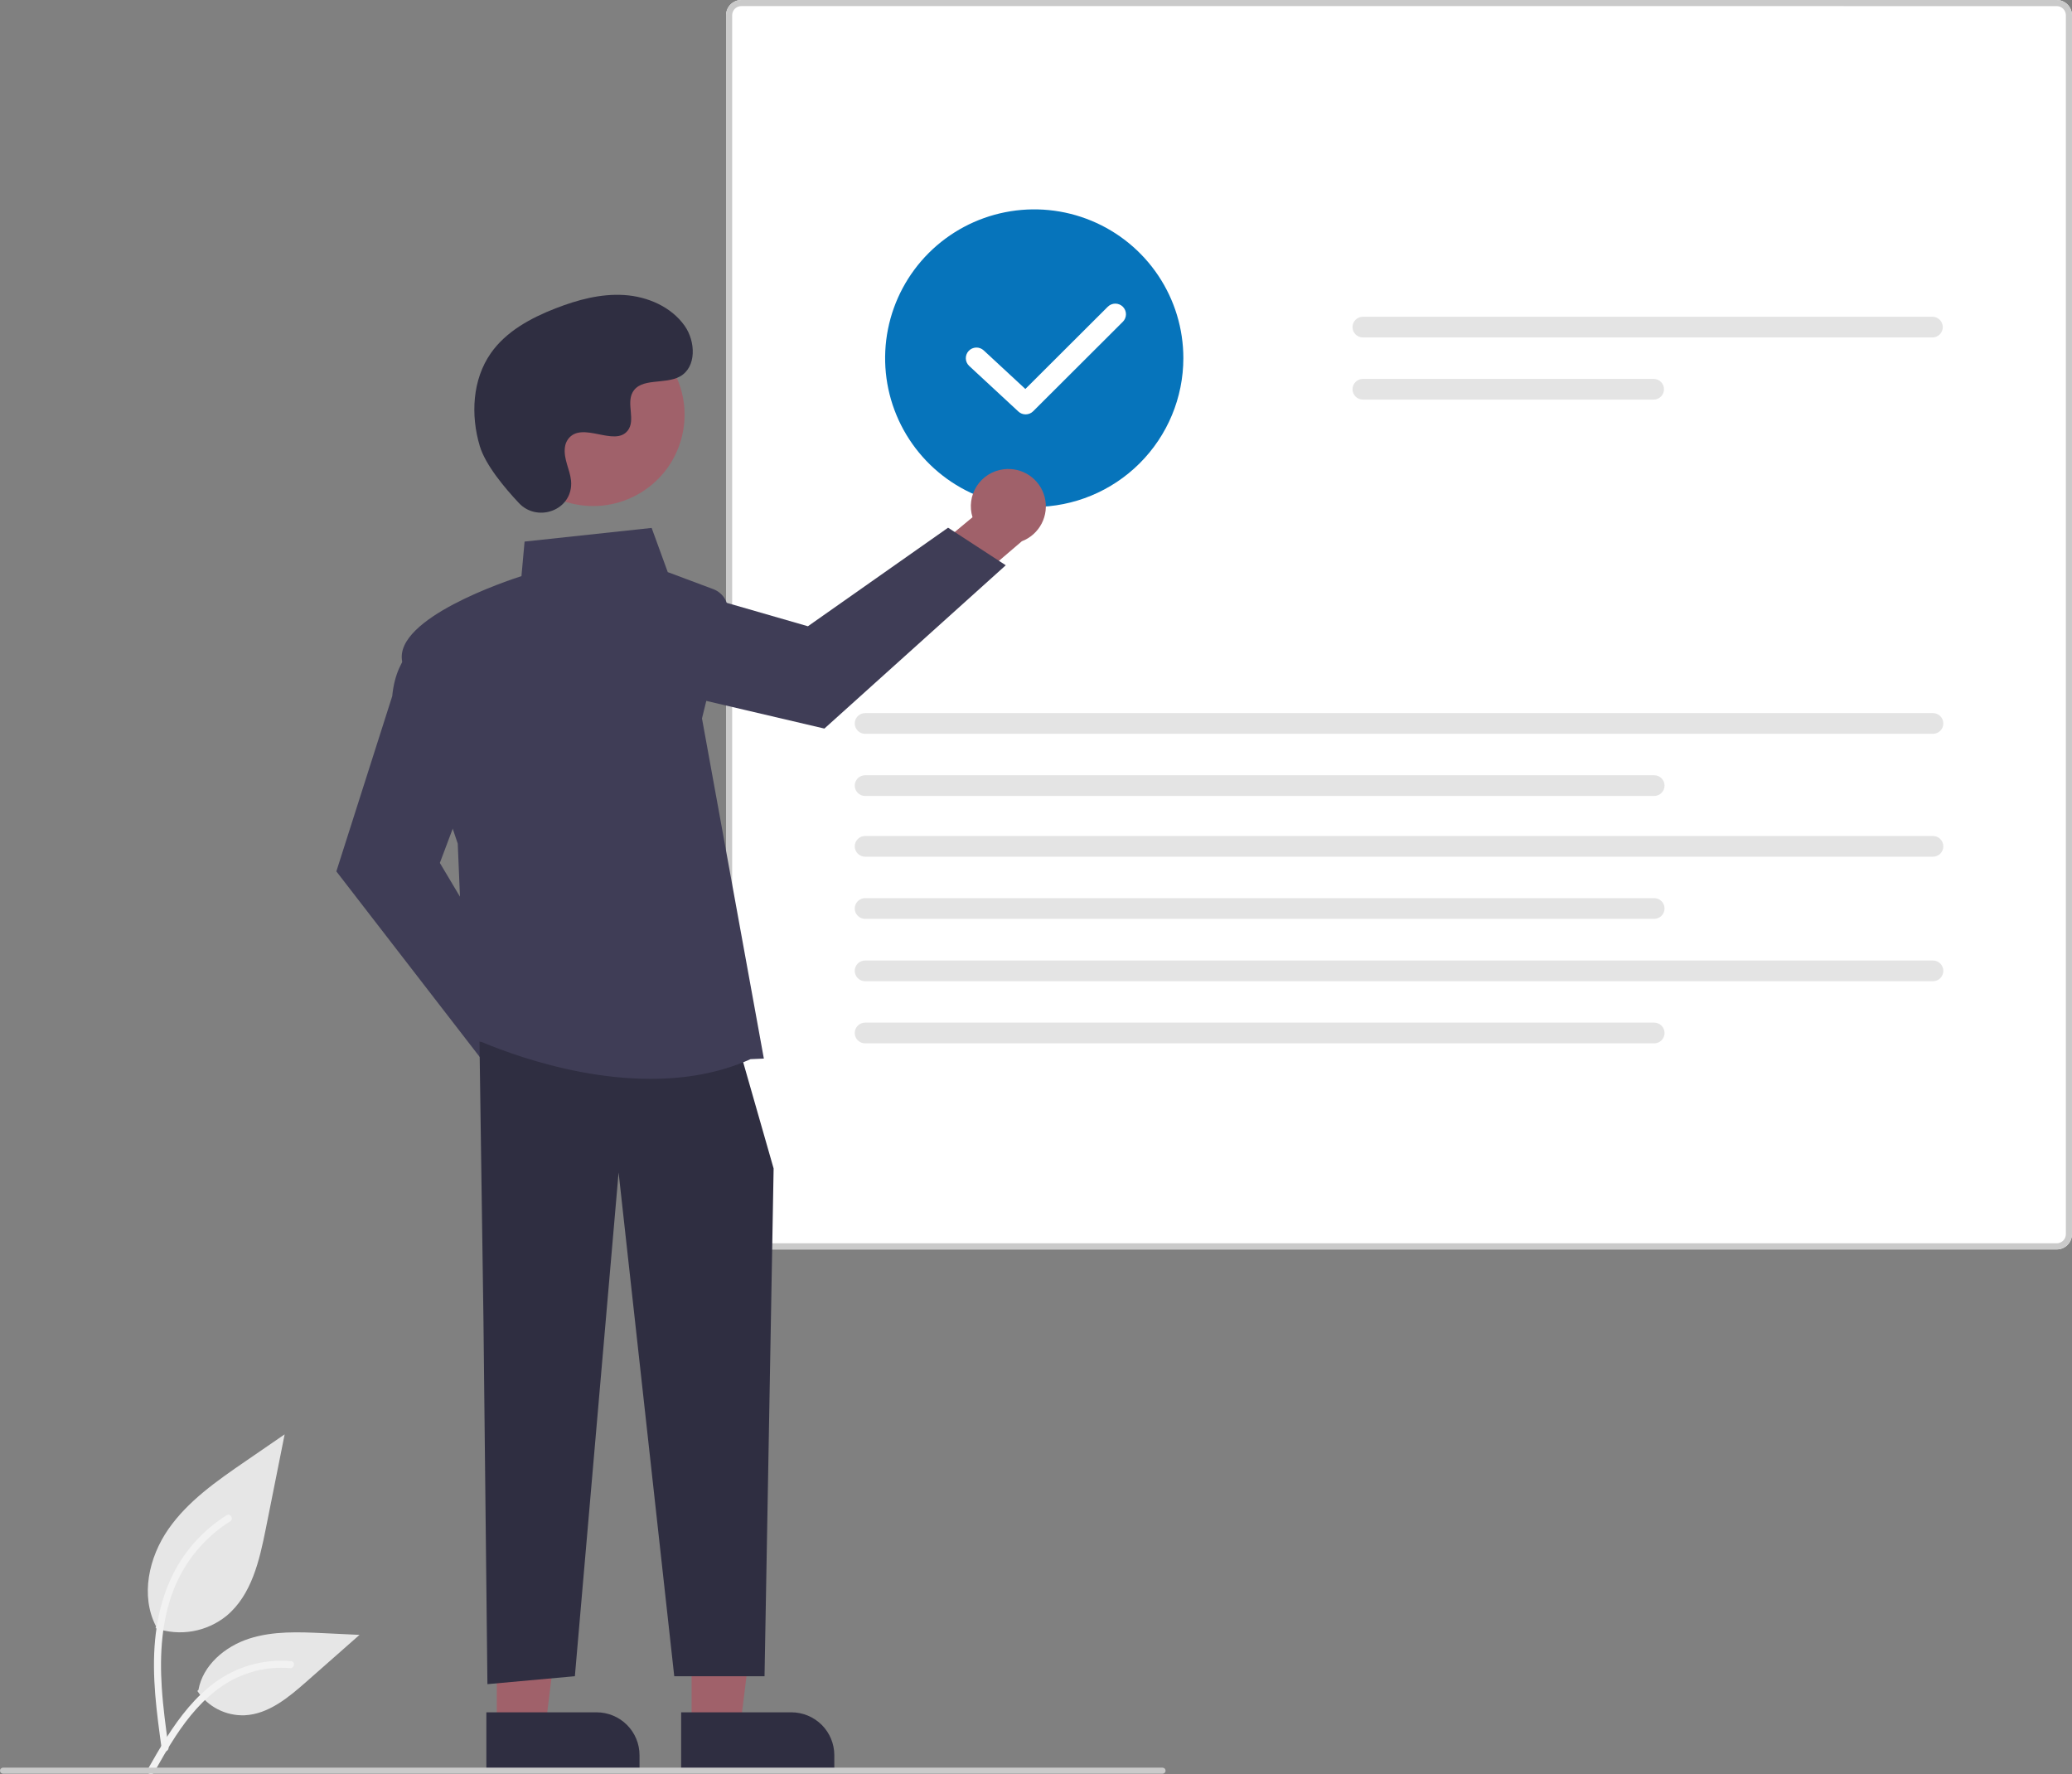 <svg width="271" height="232" viewBox="0 0 271 232" fill="none" xmlns="http://www.w3.org/2000/svg">
<rect x="0" y="0" width="271" height="232" fill="#808080" stroke="none"/>
<g clip-path="url(#clip0_485_4463)">
<path d="M20.348 212.904C21.91 213.452 23.587 213.589 25.217 213.303C26.847 213.016 28.376 212.316 29.656 211.269C32.916 208.539 33.938 204.043 34.769 199.879L37.229 187.562L32.079 191.1C28.376 193.644 24.589 196.269 22.025 199.954C19.461 203.639 18.342 208.669 20.401 212.657" fill="#E6E6E6"/>
<path d="M21.146 228.673C20.498 223.962 19.831 219.19 20.287 214.429C20.691 210.2 21.984 206.07 24.617 202.683C26.014 200.888 27.715 199.351 29.642 198.14C30.144 197.823 30.607 198.618 30.107 198.933C26.772 201.035 24.193 204.139 22.741 207.798C21.138 211.867 20.88 216.302 21.156 220.625C21.323 223.238 21.678 225.835 22.034 228.429C22.062 228.546 22.045 228.67 21.985 228.774C21.925 228.879 21.828 228.958 21.713 228.994C21.595 229.025 21.47 229.009 21.364 228.949C21.258 228.889 21.18 228.79 21.146 228.673L21.146 228.673Z" fill="#F2F2F2"/>
<path d="M25.809 221.114C26.478 222.13 27.399 222.956 28.482 223.514C29.564 224.072 30.773 224.342 31.991 224.298C35.121 224.15 37.73 221.971 40.078 219.902L47.024 213.783L42.427 213.564C39.121 213.406 35.729 213.258 32.58 214.276C29.431 215.294 26.527 217.741 25.951 220.993" fill="#E6E6E6"/>
<path d="M19.314 231.381C22.435 225.873 26.054 219.751 32.522 217.794C34.32 217.252 36.205 217.058 38.077 217.222C38.666 217.273 38.519 218.18 37.93 218.129C34.794 217.87 31.663 218.696 29.065 220.469C26.566 222.167 24.619 224.527 22.972 227.029C21.963 228.562 21.059 230.16 20.156 231.756C19.867 232.266 19.022 231.897 19.314 231.381Z" fill="#F2F2F2"/>
<path d="M268.999 163.381H96.96C96.43 163.38 95.922 163.17 95.547 162.796C95.172 162.422 94.962 161.915 94.961 161.386V1.995C94.962 1.466 95.172 0.959 95.547 0.585C95.922 0.211 96.43 0.001 96.96 0H268.999C269.529 0.001 270.037 0.211 270.412 0.585C270.787 0.959 270.998 1.466 270.998 1.995V161.386C270.998 161.915 270.787 162.422 270.412 162.796C270.037 163.17 269.529 163.38 268.999 163.381V163.381Z" fill="white"/>
<path d="M268.999 163.381H96.96C96.43 163.38 95.922 163.17 95.547 162.796C95.172 162.422 94.962 161.915 94.961 161.386V1.995C94.962 1.466 95.172 0.959 95.547 0.585C95.922 0.211 96.43 0.001 96.96 0H268.999C269.529 0.001 270.037 0.211 270.412 0.585C270.787 0.959 270.998 1.466 270.998 1.995V161.386C270.998 161.915 270.787 162.422 270.412 162.796C270.037 163.17 269.529 163.38 268.999 163.381V163.381ZM96.96 0.796C96.643 0.797 96.338 0.923 96.114 1.147C95.889 1.372 95.763 1.675 95.762 1.992V161.386C95.763 161.703 95.889 162.006 96.114 162.23C96.338 162.455 96.643 162.581 96.96 162.582H268.999C269.316 162.581 269.621 162.455 269.846 162.231C270.07 162.006 270.197 161.703 270.197 161.386V1.995C270.197 1.678 270.07 1.374 269.846 1.15C269.621 0.926 269.316 0.8 268.999 0.799L96.96 0.796Z" fill="#CACACA"/>
<path d="M178.254 41.418C177.894 41.419 177.549 41.562 177.295 41.816C177.041 42.07 176.898 42.414 176.898 42.773C176.898 43.131 177.041 43.475 177.295 43.73C177.549 43.983 177.894 44.126 178.254 44.127H252.744C253.103 44.126 253.448 43.983 253.702 43.73C253.956 43.475 254.099 43.131 254.099 42.773C254.099 42.414 253.956 42.07 253.702 41.816C253.448 41.562 253.103 41.419 252.744 41.418H178.254Z" fill="#E4E4E4"/>
<path d="M178.253 49.545C177.893 49.546 177.549 49.689 177.295 49.943C177.041 50.197 176.898 50.541 176.898 50.899C176.898 51.258 177.041 51.602 177.295 51.856C177.549 52.11 177.893 52.253 178.253 52.254H216.281C216.641 52.253 216.985 52.11 217.239 51.856C217.493 51.602 217.636 51.258 217.636 50.899C217.636 50.541 217.493 50.197 217.239 49.943C216.985 49.689 216.641 49.546 216.281 49.545H178.253Z" fill="#E4E4E4"/>
<path d="M113.147 93.248C112.788 93.249 112.443 93.392 112.189 93.646C111.936 93.9 111.793 94.244 111.793 94.602C111.793 94.961 111.936 95.305 112.189 95.559C112.443 95.813 112.788 95.956 113.147 95.957H252.816C253.176 95.956 253.52 95.813 253.774 95.559C254.028 95.305 254.171 94.961 254.171 94.602C254.171 94.244 254.028 93.9 253.774 93.646C253.52 93.392 253.176 93.249 252.816 93.248H113.147Z" fill="#E4E4E4"/>
<path d="M113.147 101.375C112.788 101.375 112.443 101.519 112.189 101.772C111.936 102.026 111.793 102.37 111.793 102.729C111.793 103.088 111.936 103.432 112.189 103.685C112.443 103.939 112.788 104.082 113.147 104.083H216.355C216.715 104.082 217.059 103.939 217.313 103.685C217.567 103.432 217.709 103.088 217.709 102.729C217.709 102.37 217.567 102.026 217.313 101.772C217.059 101.519 216.715 101.375 216.355 101.375H113.147Z" fill="#E4E4E4"/>
<path d="M113.147 109.317C112.788 109.318 112.443 109.461 112.189 109.715C111.936 109.969 111.793 110.313 111.793 110.672C111.793 111.03 111.936 111.374 112.189 111.628C112.443 111.882 112.788 112.025 113.147 112.026H252.816C253.176 112.025 253.52 111.882 253.774 111.628C254.028 111.374 254.171 111.03 254.171 110.672C254.171 110.313 254.028 109.969 253.774 109.715C253.52 109.461 253.176 109.318 252.816 109.317H113.147Z" fill="#E4E4E4"/>
<path d="M113.147 117.444C112.788 117.445 112.443 117.588 112.189 117.842C111.936 118.096 111.793 118.44 111.793 118.799C111.793 119.157 111.936 119.501 112.189 119.755C112.443 120.009 112.788 120.152 113.147 120.153H216.355C216.715 120.152 217.059 120.009 217.313 119.755C217.567 119.501 217.709 119.157 217.709 118.799C217.709 118.44 217.567 118.096 217.313 117.842C217.059 117.588 216.715 117.445 216.355 117.444H113.147Z" fill="#E4E4E4"/>
<path d="M113.147 125.599C112.788 125.6 112.443 125.743 112.189 125.996C111.936 126.25 111.793 126.594 111.793 126.953C111.793 127.312 111.936 127.656 112.189 127.909C112.443 128.163 112.788 128.306 113.147 128.307H252.816C253.176 128.306 253.52 128.163 253.774 127.909C254.028 127.656 254.171 127.312 254.171 126.953C254.171 126.594 254.028 126.25 253.774 125.996C253.52 125.743 253.176 125.6 252.816 125.599H113.147Z" fill="#E4E4E4"/>
<path d="M113.147 133.725C112.788 133.726 112.443 133.869 112.189 134.123C111.936 134.377 111.793 134.721 111.793 135.08C111.793 135.438 111.936 135.782 112.189 136.036C112.443 136.29 112.788 136.433 113.147 136.434H216.355C216.715 136.433 217.059 136.29 217.313 136.036C217.567 135.782 217.709 135.438 217.709 135.08C217.709 134.721 217.567 134.377 217.313 134.123C217.059 133.869 216.715 133.726 216.355 133.725H113.147Z" fill="#E4E4E4"/>
<path d="M135.27 66.294C131.412 66.294 127.641 65.153 124.434 63.015C121.226 60.877 118.727 57.838 117.25 54.282C115.774 50.727 115.388 46.815 116.14 43.04C116.893 39.266 118.75 35.798 121.478 33.077C124.206 30.356 127.681 28.503 131.464 27.752C135.248 27.001 139.169 27.386 142.733 28.859C146.297 30.332 149.343 32.826 151.486 36.026C153.63 39.225 154.773 42.987 154.773 46.836C154.768 51.995 152.711 56.941 149.054 60.588C145.398 64.236 140.441 66.288 135.27 66.294Z" fill="#0674BB"/>
<path d="M76.063 139.866C76.029 139.156 75.84 138.462 75.508 137.832C75.176 137.203 74.71 136.654 74.143 136.224C73.575 135.794 72.92 135.493 72.224 135.342C71.527 135.192 70.806 135.196 70.111 135.354L63.664 126.29L57.188 128.855L66.472 141.528C66.815 142.675 67.568 143.656 68.588 144.286C69.608 144.917 70.825 145.152 72.007 144.947C73.189 144.742 74.255 144.112 75.003 143.175C75.75 142.239 76.127 141.061 76.063 139.866H76.063Z" fill="#A0616A"/>
<path d="M63.499 139.194L43.992 113.947L51.301 91.03C51.837 85.269 55.451 83.66 55.605 83.594L55.839 83.493L62.199 100.415L57.529 112.839L68.992 132.071L63.499 139.194Z" fill="#3F3D56"/>
<path d="M131.245 61.367C130.538 61.455 129.859 61.697 129.256 62.076C128.653 62.454 128.14 62.96 127.754 63.558C127.368 64.156 127.118 64.831 127.022 65.535C126.925 66.24 126.985 66.957 127.196 67.636L118.637 74.749L121.701 80.993L133.647 70.778C134.767 70.348 135.69 69.523 136.241 68.46C136.792 67.396 136.933 66.168 136.636 65.008C136.34 63.848 135.628 62.836 134.634 62.165C133.641 61.494 132.435 61.21 131.245 61.367Z" fill="#A0616A"/>
<path d="M131.545 73.916L107.823 95.271L84.355 89.773C78.556 89.685 76.669 86.215 76.591 86.067L76.473 85.842L92.891 78.207L105.668 81.892L124.002 69.004L131.545 73.916Z" fill="#3F3D56"/>
<path d="M90.454 225.728L96.828 225.727L99.86 201.201L90.453 201.201L90.454 225.728Z" fill="#A0616A"/>
<path d="M109.121 231.631L89.089 231.632L89.089 223.911L103.501 223.91C104.991 223.91 106.421 224.501 107.475 225.552C108.529 226.604 109.121 228.03 109.121 229.517L109.121 231.631L109.121 231.631Z" fill="#2F2E41"/>
<path d="M64.977 225.728L71.351 225.727L74.383 201.201L64.977 201.201L64.977 225.728Z" fill="#A0616A"/>
<path d="M83.644 231.631L63.613 231.632L63.612 223.911L78.024 223.91C78.762 223.91 79.493 224.055 80.175 224.337C80.857 224.619 81.476 225.032 81.998 225.552C82.52 226.073 82.934 226.691 83.216 227.371C83.499 228.051 83.644 228.781 83.644 229.517L83.644 231.631Z" fill="#2F2E41"/>
<path d="M62.711 136.203L63.231 172.509L63.751 220.227L75.188 219.189L80.907 153.319L88.186 219.189H99.994L101.183 152.8L97.024 138.277L62.711 136.203Z" fill="#2F2E41"/>
<path d="M85.097 141.078C72.652 141.079 61.197 135.46 61.042 135.383L60.914 135.319L59.87 110.315C59.567 109.431 53.603 91.996 52.593 86.454C51.57 80.84 66.401 75.912 68.202 75.336L68.611 70.819L85.23 69.033L87.337 74.812L93.299 77.042C93.975 77.295 94.534 77.787 94.871 78.424C95.208 79.061 95.299 79.799 95.127 80.499L91.813 93.943L99.906 138.424L98.164 138.499C93.987 140.381 89.48 141.078 85.097 141.078Z" fill="#3F3D56"/>
<path d="M83.311 64.709C89.11 61.547 91.241 54.293 88.071 48.508C84.901 42.723 77.631 40.596 71.832 43.759C66.033 46.921 63.902 54.175 67.072 59.96C70.242 65.745 77.512 67.871 83.311 64.709Z" fill="#A0616A"/>
<path d="M67.879 65.791C70.159 68.214 74.394 66.913 74.691 63.603C74.715 63.346 74.713 63.087 74.686 62.83C74.533 61.364 73.684 60.032 73.887 58.484C73.933 58.098 74.077 57.731 74.305 57.417C76.122 54.989 80.388 58.502 82.103 56.305C83.155 54.957 81.919 52.835 82.726 51.329C83.791 49.341 86.946 50.322 88.924 49.233C91.125 48.022 90.994 44.653 89.545 42.603C87.778 40.104 84.679 38.77 81.62 38.578C78.56 38.386 75.521 39.211 72.665 40.322C69.419 41.584 66.201 43.327 64.203 46.175C61.774 49.637 61.541 54.292 62.755 58.34C63.494 60.803 66.016 63.812 67.879 65.791Z" fill="#2F2E41"/>
<path d="M152.051 231.939H0.398C0.292 231.939 0.191 231.897 0.117 231.823C0.042 231.748 0 231.647 0 231.542C0 231.437 0.042 231.336 0.117 231.261C0.191 231.187 0.292 231.145 0.398 231.145H152.051C152.156 231.145 152.258 231.187 152.332 231.261C152.407 231.336 152.449 231.437 152.449 231.542C152.449 231.647 152.407 231.748 152.332 231.823C152.258 231.897 152.156 231.939 152.051 231.939Z" fill="#CACACA"/>
<path d="M134.143 54.185C133.792 54.186 133.453 54.053 133.196 53.814L126.764 47.854C126.494 47.603 126.335 47.256 126.321 46.888C126.308 46.519 126.441 46.161 126.693 45.891C126.944 45.621 127.292 45.462 127.661 45.448C128.03 45.434 128.39 45.567 128.66 45.818L134.108 50.865L144.885 40.114C145.015 39.984 145.168 39.88 145.337 39.81C145.507 39.739 145.688 39.703 145.872 39.703C146.055 39.702 146.237 39.738 146.406 39.808C146.576 39.878 146.73 39.98 146.859 40.11C146.989 40.239 147.092 40.393 147.162 40.562C147.232 40.731 147.268 40.912 147.267 41.095C147.267 41.278 147.23 41.459 147.16 41.628C147.089 41.797 146.986 41.95 146.855 42.079L135.129 53.778C134.999 53.907 134.846 54.01 134.677 54.08C134.508 54.15 134.326 54.185 134.143 54.185Z" fill="white"/>
</g>
<defs>
<clipPath id="clip0_485_4463">
<rect width="271" height="232" fill="white"/>
</clipPath>
</defs>
</svg>
